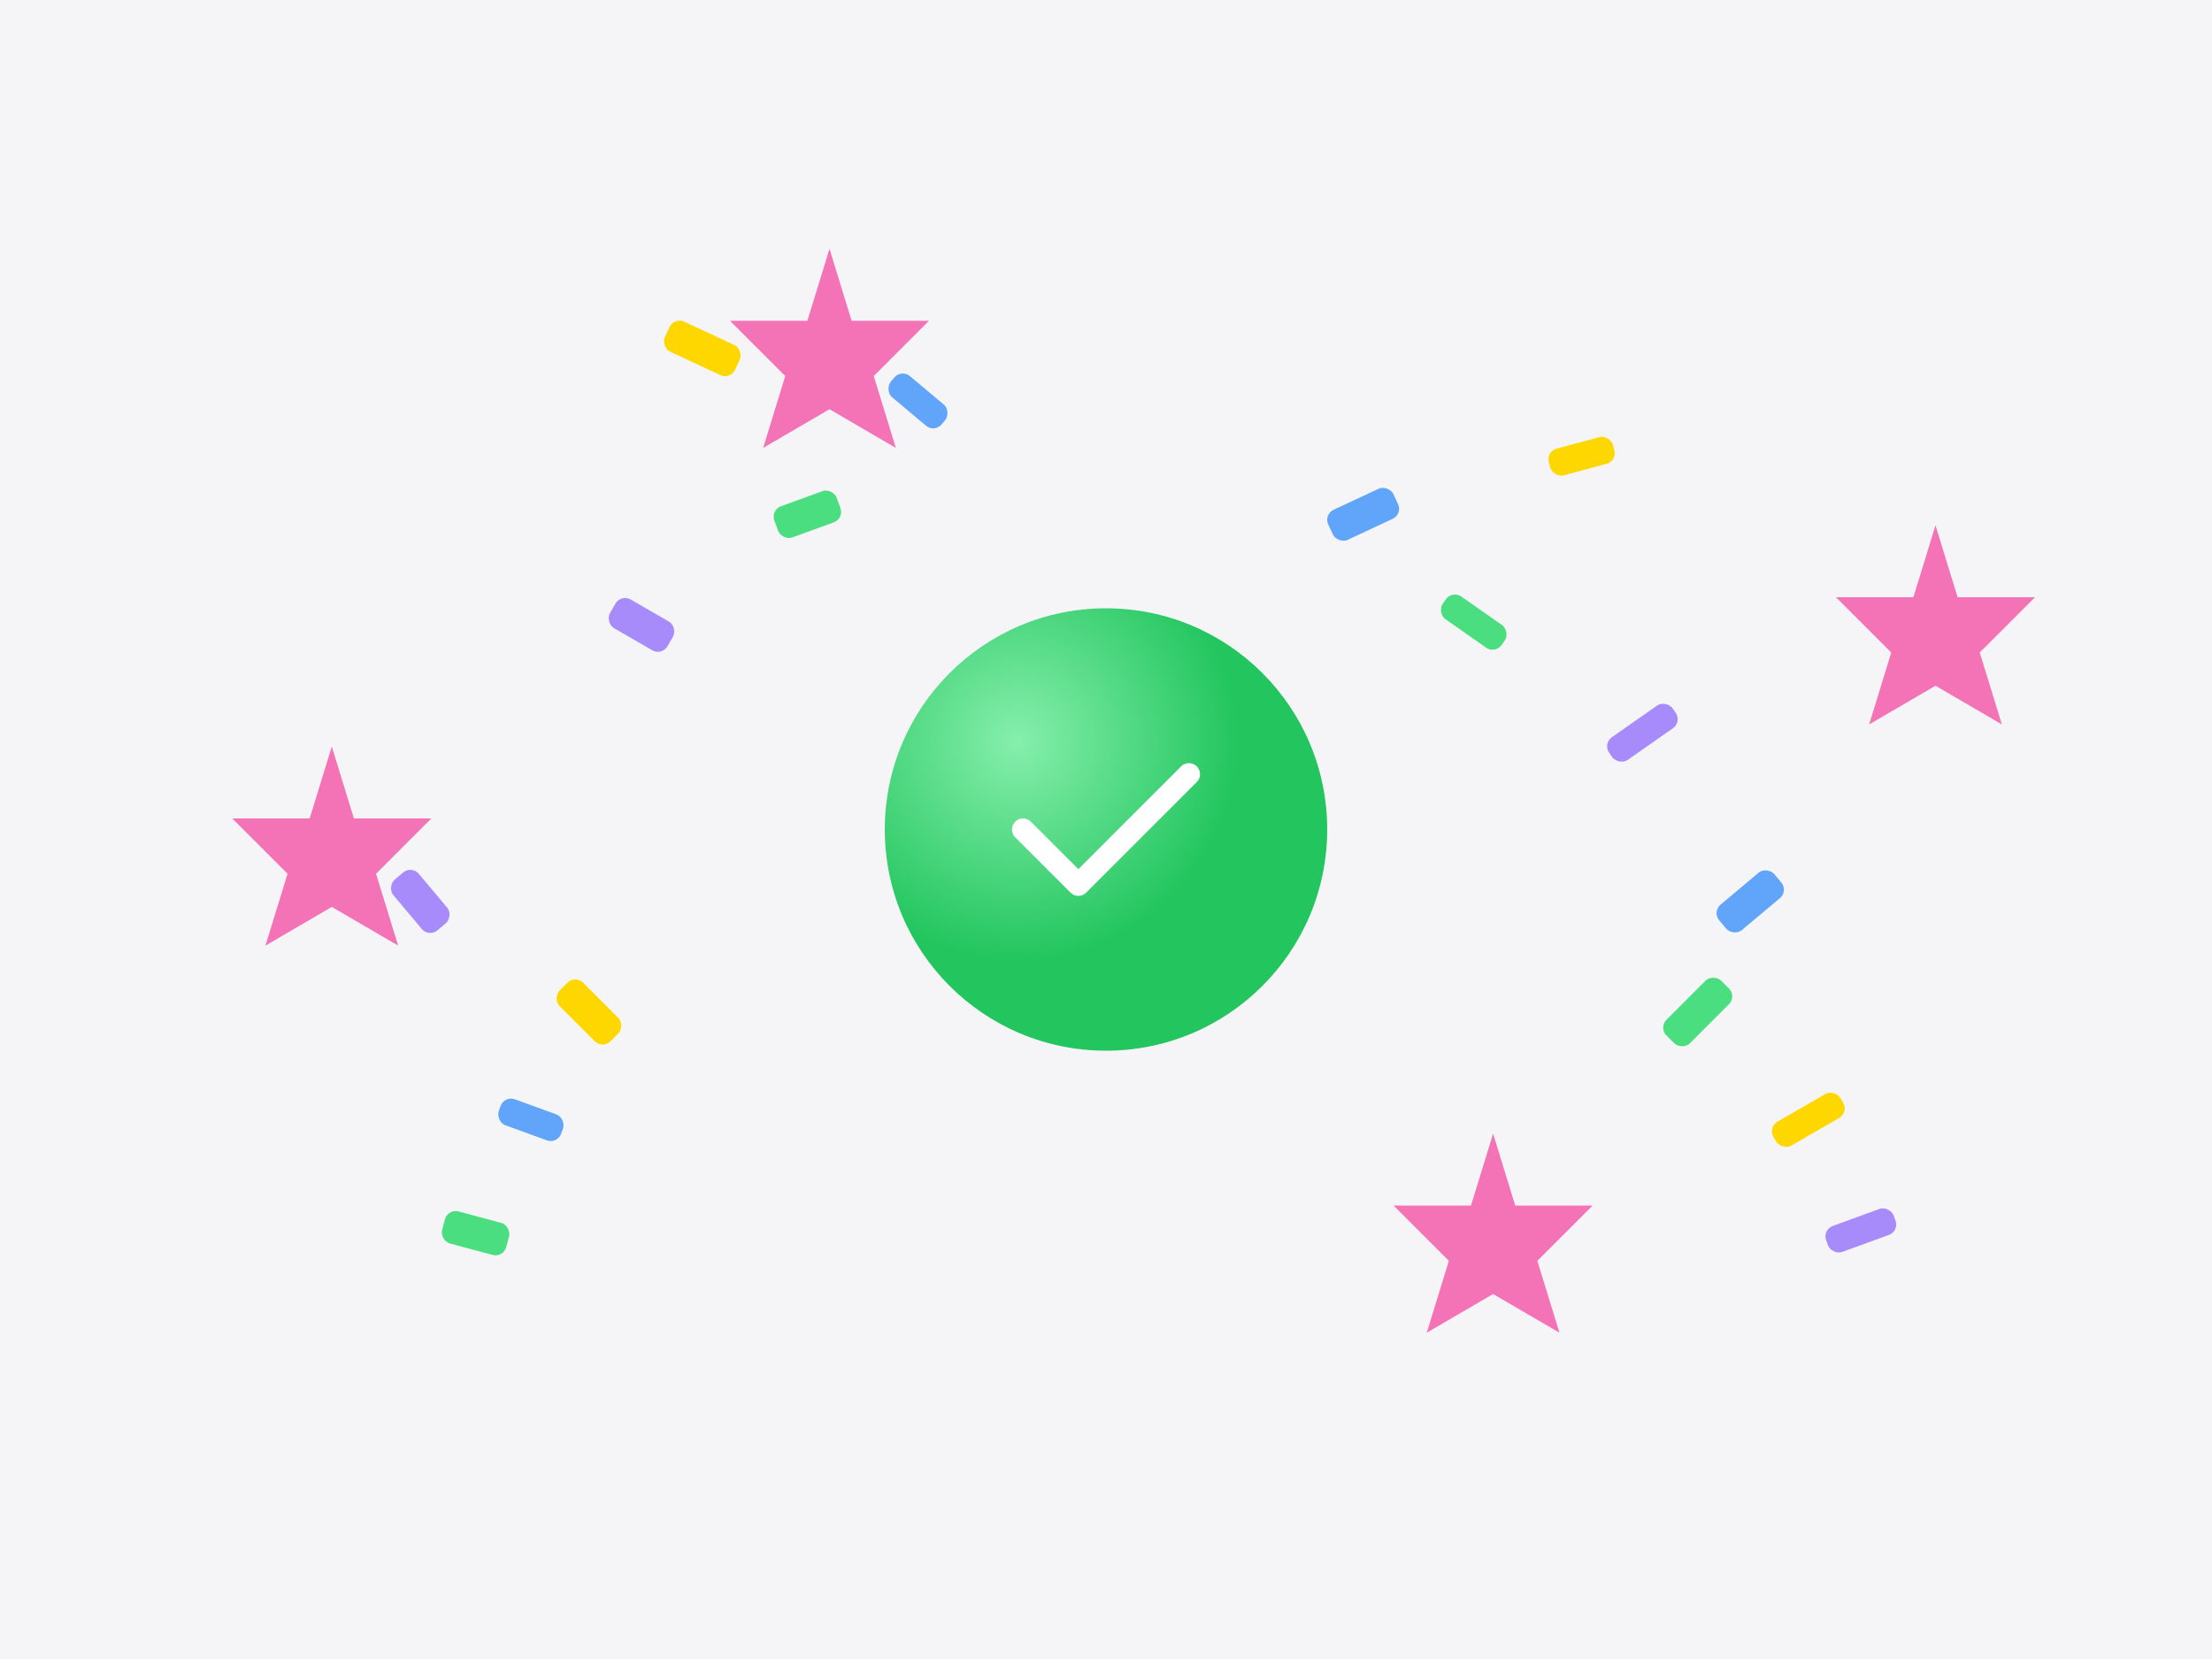 <svg width="400" height="300" viewBox="0 0 400 300" xmlns="http://www.w3.org/2000/svg">
  <!-- Light gray background -->
  <rect width="400" height="300" fill="#f5f5f7"/>
  
  <!-- Confetti pieces scattered around -->
  <!-- Yellow pieces -->
  <rect x="120" y="60" width="14" height="6" fill="#ffd700" rx="2" transform="rotate(25 127 63)"/>
  <rect x="280" y="80" width="12" height="5" fill="#ffd700" rx="2" transform="rotate(-15 286 82.5)"/>
  <rect x="100" y="180" width="13" height="6" fill="#ffd700" rx="2" transform="rotate(45 106.5 183)"/>
  <rect x="320" y="200" width="14" height="5" fill="#ffd700" rx="2" transform="rotate(-30 327 202.5)"/>
  
  <!-- Green pieces -->
  <rect x="140" y="90" width="12" height="6" fill="#4ade80" rx="2" transform="rotate(-20 146 93)"/>
  <rect x="260" y="110" width="13" height="5" fill="#4ade80" rx="2" transform="rotate(35 266.5 112.5)"/>
  <rect x="80" y="220" width="12" height="6" fill="#4ade80" rx="2" transform="rotate(15 86 223)"/>
  <rect x="300" y="180" width="14" height="6" fill="#4ade80" rx="2" transform="rotate(-45 307 183)"/>
  
  <!-- Blue pieces -->
  <rect x="160" y="70" width="12" height="5" fill="#60a5fa" rx="2" transform="rotate(40 166 72.5)"/>
  <rect x="240" y="90" width="13" height="6" fill="#60a5fa" rx="2" transform="rotate(-25 246.5 93)"/>
  <rect x="90" y="200" width="12" height="5" fill="#60a5fa" rx="2" transform="rotate(20 96 202.5)"/>
  <rect x="310" y="160" width="13" height="6" fill="#60a5fa" rx="2" transform="rotate(-40 316.5 163)"/>
  
  <!-- Purple pieces -->
  <rect x="110" y="110" width="12" height="6" fill="#a78bfa" rx="2" transform="rotate(30 116 113)"/>
  <rect x="290" y="130" width="14" height="5" fill="#a78bfa" rx="2" transform="rotate(-35 297 132.5)"/>
  <rect x="70" y="160" width="12" height="6" fill="#a78bfa" rx="2" transform="rotate(50 76 163)"/>
  <rect x="330" y="220" width="13" height="5" fill="#a78bfa" rx="2" transform="rotate(-20 336.5 222.5)"/>
  
  <!-- Pink star pieces -->
  <polygon points="150,45 154,58 168,58 158,68 162,81 150,74 138,81 142,68 132,58 146,58" fill="#f472b6"/>
  <polygon points="270,205 274,218 288,218 278,228 282,241 270,234 258,241 262,228 252,218 266,218" fill="#f472b6"/>
  <polygon points="350,95 354,108 368,108 358,118 362,131 350,124 338,131 342,118 332,108 346,108" fill="#f472b6"/>
  <polygon points="60,135 64,148 78,148 68,158 72,171 60,164 48,171 52,158 42,148 56,148" fill="#f472b6"/>
  
  <!-- Main green circle with gradient -->
  <defs>
    <radialGradient id="greenGradient" cx="0.3" cy="0.3">
      <stop offset="0%" stop-color="#86efac"/>
      <stop offset="100%" stop-color="#22c55e"/>
    </radialGradient>
    <filter id="shadow" x="-50%" y="-50%" width="200%" height="200%">
      <feDropShadow dx="0" dy="2" stdDeviation="8" flood-color="rgba(34, 197, 94, 0.3)"/>
    </filter>
  </defs>
  
  <circle cx="200" cy="150" r="40" fill="url(#greenGradient)" filter="url(#shadow)"/>
  
  <!-- White checkmark -->
  <path d="M 185 150 L 195 160 L 215 140" stroke="white" stroke-width="4" stroke-linecap="round" stroke-linejoin="round" fill="none"/>
</svg>